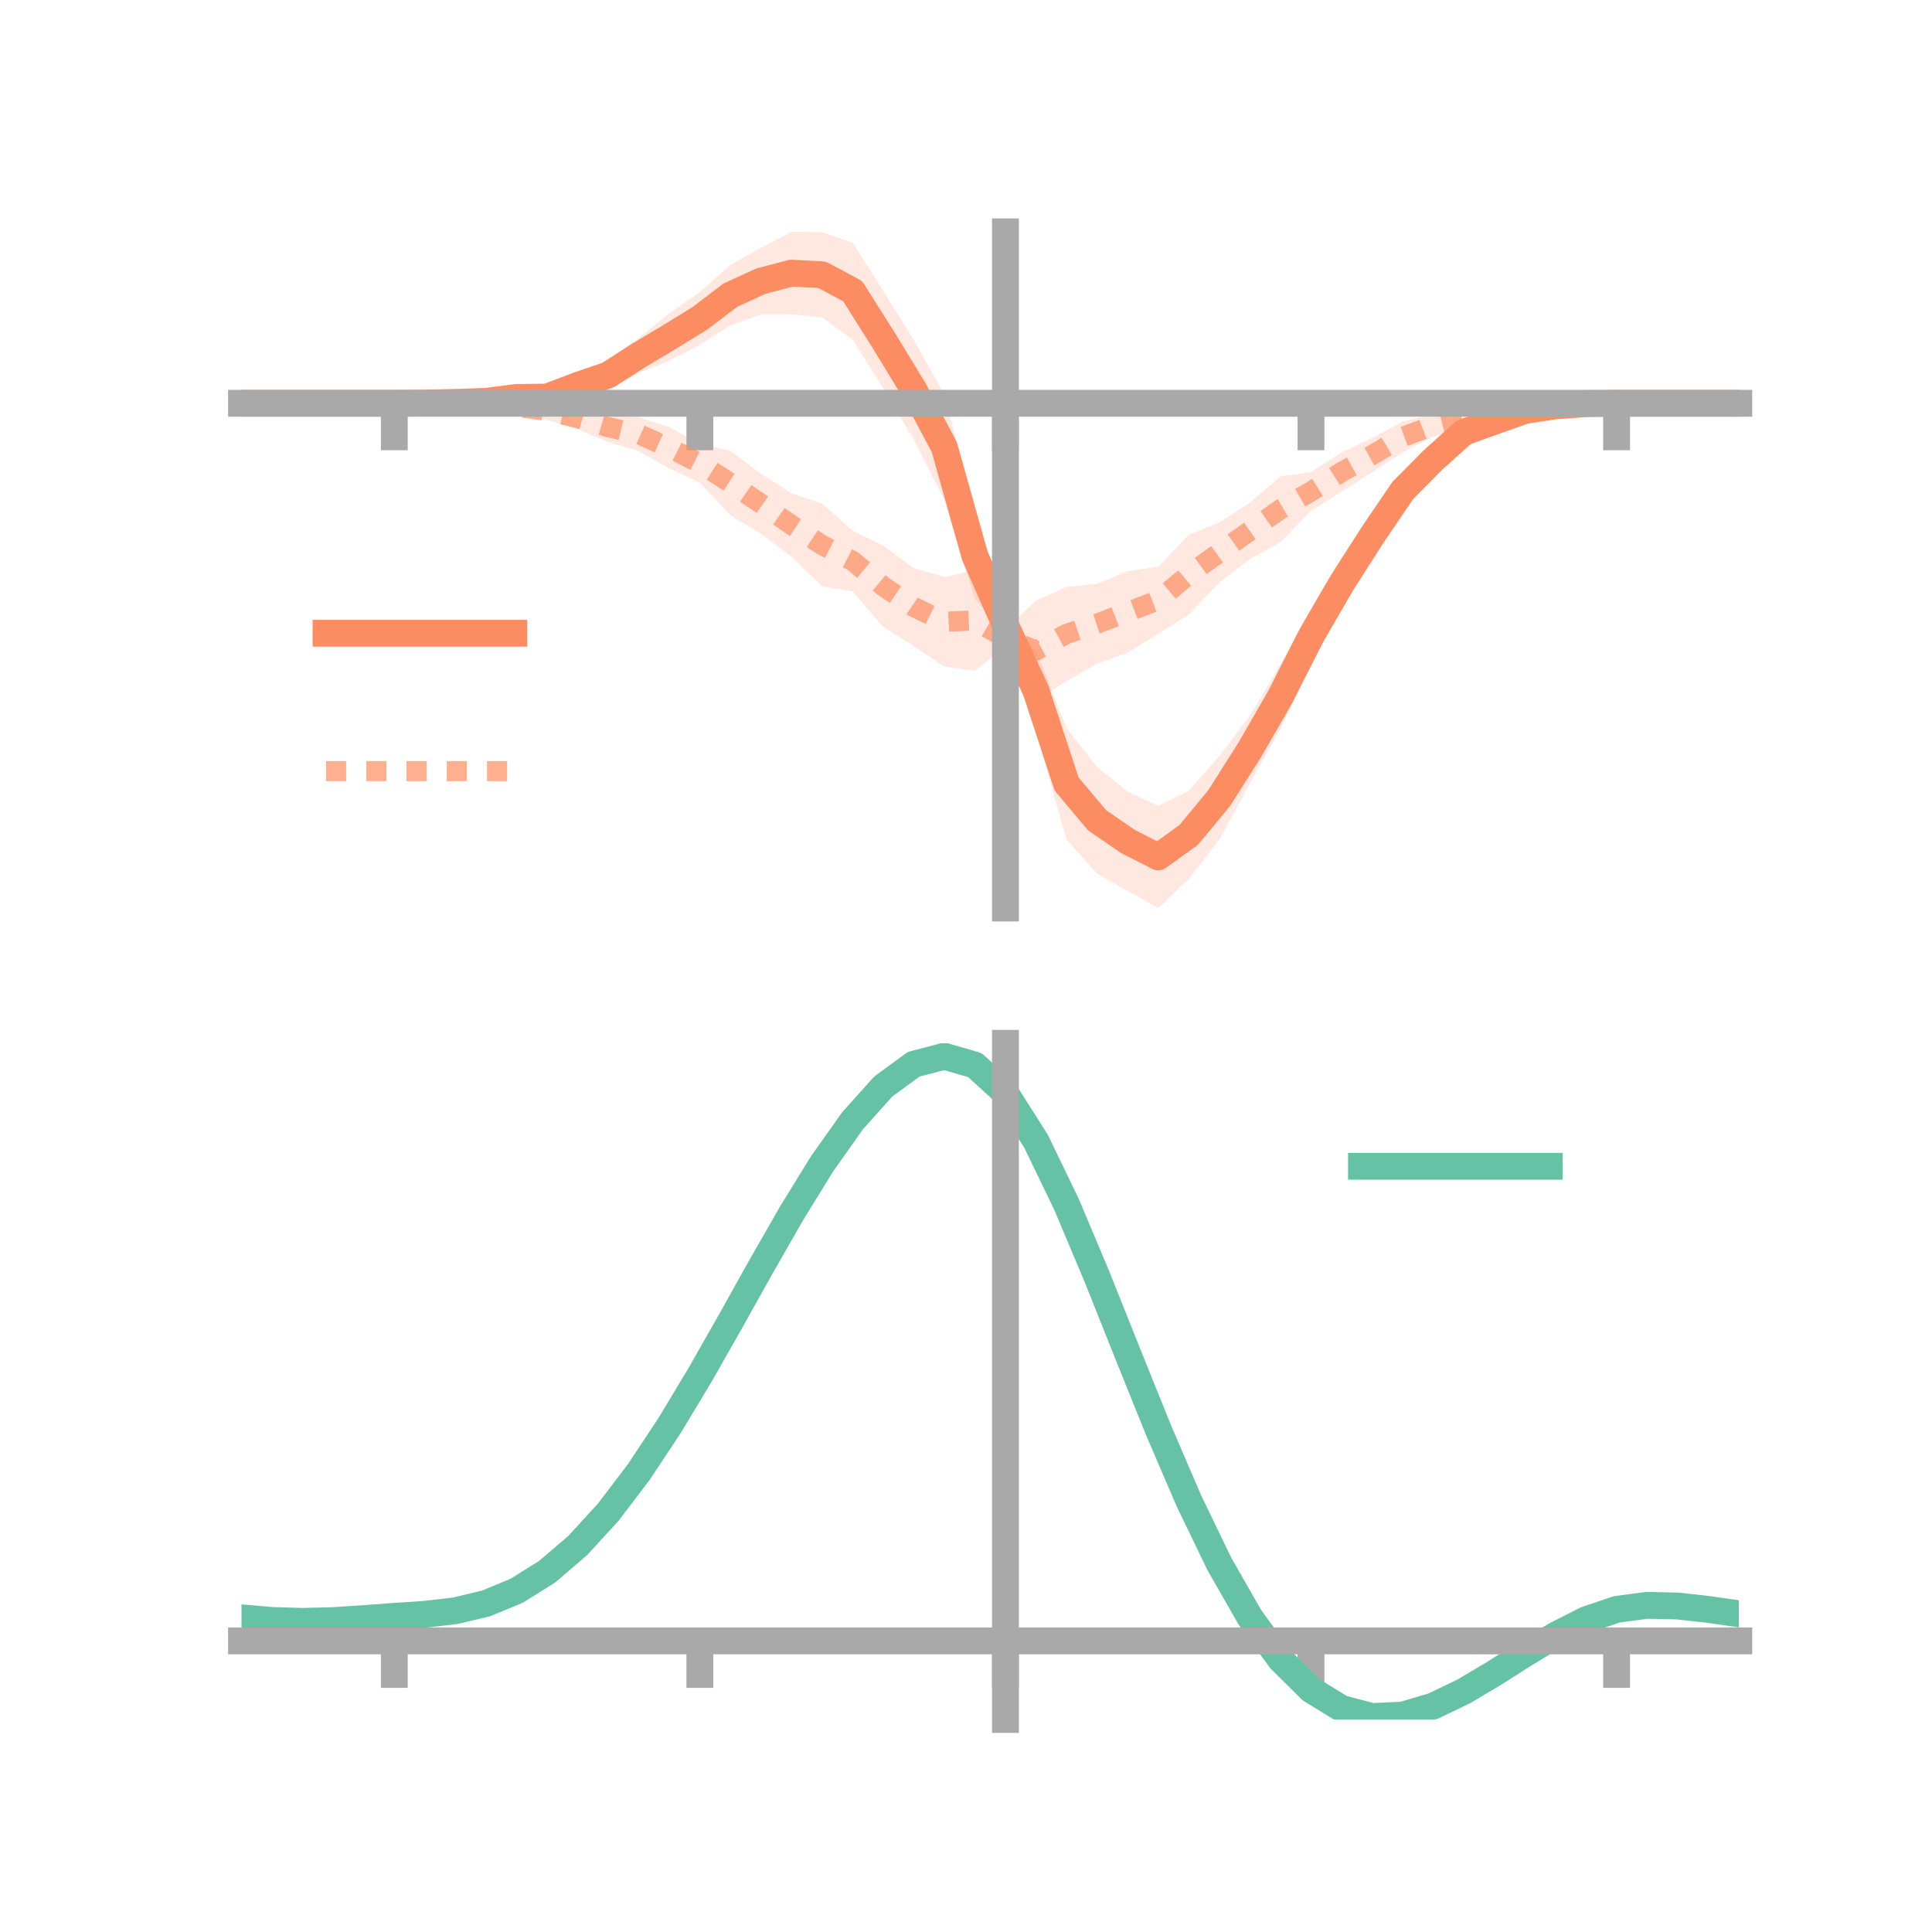 <?xml version="1.0" encoding="utf-8" standalone="no"?>
<!DOCTYPE svg PUBLIC "-//W3C//DTD SVG 1.1//EN"
  "http://www.w3.org/Graphics/SVG/1.1/DTD/svg11.dtd">
<!-- Created with matplotlib (https://matplotlib.org/) -->
<svg height="144pt" version="1.1" viewBox="0 0 144 144" width="144pt" xmlns="http://www.w3.org/2000/svg" xmlns:xlink="http://www.w3.org/1999/xlink">
 <defs>
  <style type="text/css">*{stroke-linecap:butt;stroke-linejoin:round;}</style>
 </defs>
 <g id="figure_1">
  <g id="patch_1">
   <path d="M 0 144 
L 144 144 
L 144 0 
L 0 0 
z
" style="fill:none;"/>
  </g>
  <g id="axes_1">
   <g id="patch_2">
    <path d="M 18 67.68 
L 129.6 67.68 
L 129.6 17.28 
L 18 17.28 
z
" style="fill:none;"/>
   </g>
   <g id="PolyCollection_1">
    <path clip-path="url(#p1a11ce0f14)" d="M 18 30.058 
L 18 30.058 
L 20.278 30.058 
L 22.555 30.058 
L 24.833 30.058 
L 27.11 30.058 
L 29.388 30.058 
L 31.665 29.99 
L 33.943 29.808 
L 36.22 29.585 
L 38.498 29.177 
L 40.776 28.846 
L 43.053 27.865 
L 45.331 26.837 
L 47.608 25.179 
L 49.886 23.371 
L 52.163 21.761 
L 54.441 19.737 
L 56.718 18.479 
L 58.996 17.28 
L 61.273 17.308 
L 63.551 18.089 
L 65.829 21.686 
L 68.106 25.336 
L 70.384 29.413 
L 72.661 38.194 
L 74.939 46.004 
L 77.216 48.454 
L 79.494 54.273 
L 81.771 57.161 
L 84.049 59.011 
L 86.327 60.056 
L 88.604 58.947 
L 90.882 56.349 
L 93.159 53.354 
L 95.437 49.525 
L 97.714 45.366 
L 99.992 41.58 
L 102.269 38.619 
L 104.547 35.366 
L 106.824 33.405 
L 109.102 31.411 
L 111.38 30.942 
L 113.657 30.244 
L 115.935 30.056 
L 118.212 30.031 
L 120.49 30.058 
L 122.767 30.058 
L 125.045 30.058 
L 127.322 30.058 
L 129.6 30.058 
L 129.6 30.058 
L 129.6 30.058 
L 127.322 30.058 
L 125.045 30.058 
L 122.767 30.058 
L 120.49 30.058 
L 118.212 30.143 
L 115.935 30.438 
L 113.657 30.939 
L 111.38 31.86 
L 109.102 33.032 
L 106.824 35.131 
L 104.547 37.771 
L 102.269 41.227 
L 99.992 45.405 
L 97.714 49.489 
L 95.437 54.317 
L 93.159 58.397 
L 90.882 62.587 
L 88.604 65.507 
L 86.327 67.68 
L 84.049 66.397 
L 81.771 65.12 
L 79.494 62.586 
L 77.216 54.524 
L 74.939 47.163 
L 72.661 44.663 
L 70.384 37.239 
L 68.106 32.745 
L 65.829 28.931 
L 63.551 25.311 
L 61.273 23.653 
L 58.996 23.436 
L 56.718 23.424 
L 54.441 24.255 
L 52.163 25.695 
L 49.886 26.889 
L 47.608 27.798 
L 45.331 29.059 
L 43.053 29.596 
L 40.776 30.346 
L 38.498 30.073 
L 36.22 30.246 
L 33.943 30.173 
L 31.665 30.1 
L 29.388 30.058 
L 27.11 30.058 
L 24.833 30.058 
L 22.555 30.058 
L 20.278 30.058 
L 18 30.058 
z
" style="fill:#fc8d62;fill-opacity:0.2;"/>
   </g>
   <g id="PolyCollection_2">
    <path clip-path="url(#p1a11ce0f14)" d="M 18 30.058 
L 18 30.058 
L 20.278 30.058 
L 22.555 30.058 
L 24.833 30.058 
L 27.11 30.058 
L 29.388 30.058 
L 31.665 29.998 
L 33.943 29.83 
L 36.22 29.768 
L 38.498 29.86 
L 40.776 29.944 
L 43.053 30.351 
L 45.331 30.722 
L 47.608 31.106 
L 49.886 31.83 
L 52.163 33.089 
L 54.441 33.602 
L 56.718 35.312 
L 58.996 36.766 
L 61.273 37.535 
L 63.551 39.55 
L 65.829 40.668 
L 68.106 42.332 
L 70.384 43.014 
L 72.661 42.478 
L 74.939 46.924 
L 77.216 44.767 
L 79.494 43.747 
L 81.771 43.51 
L 84.049 42.566 
L 86.327 42.249 
L 88.604 39.856 
L 90.882 38.952 
L 93.159 37.463 
L 95.437 35.51 
L 97.714 35.185 
L 99.992 33.718 
L 102.269 32.64 
L 104.547 31.427 
L 106.824 30.879 
L 109.102 30.471 
L 111.38 30.193 
L 113.657 29.95 
L 115.935 30.033 
L 118.212 30.011 
L 120.49 30.058 
L 122.767 30.058 
L 125.045 30.058 
L 127.322 30.058 
L 129.6 30.058 
L 129.6 30.058 
L 129.6 30.058 
L 127.322 30.058 
L 125.045 30.058 
L 122.767 30.058 
L 120.49 30.058 
L 118.212 30.131 
L 115.935 30.397 
L 113.657 30.713 
L 111.38 31.119 
L 109.102 31.812 
L 106.824 32.547 
L 104.547 33.714 
L 102.269 35.195 
L 99.992 36.647 
L 97.714 38.074 
L 95.437 40.406 
L 93.159 41.674 
L 90.882 43.415 
L 88.604 45.804 
L 86.327 47.229 
L 84.049 48.649 
L 81.771 49.469 
L 79.494 50.753 
L 77.216 52.213 
L 74.939 48.24 
L 72.661 49.995 
L 70.384 49.679 
L 68.106 48.146 
L 65.829 46.733 
L 63.551 44.072 
L 61.273 43.717 
L 58.996 41.499 
L 56.718 39.775 
L 54.441 38.401 
L 52.163 35.98 
L 49.886 34.927 
L 47.608 33.615 
L 45.331 32.952 
L 43.053 31.982 
L 40.776 31.296 
L 38.498 30.774 
L 36.22 30.513 
L 33.943 30.185 
L 31.665 30.12 
L 29.388 30.058 
L 27.11 30.058 
L 24.833 30.058 
L 22.555 30.058 
L 20.278 30.058 
L 18 30.058 
z
" style="fill:#fc8d62;fill-opacity:0.2;"/>
   </g>
   <g id="matplotlib.axis_1">
    <g id="xtick_1">
     <g id="line2d_1">
      <defs>
       <path d="M 0 0 
L 0 3.5 
" id="m3116d96cfd" style="stroke:#a9a9a9;stroke-width:2;"/>
      </defs>
      <g>
       <use style="fill:#a9a9a9;stroke:#a9a9a9;stroke-width:2;" x="29.388" xlink:href="#m3116d96cfd" y="30.058"/>
      </g>
     </g>
    </g>
    <g id="xtick_2">
     <g id="line2d_2">
      <g>
       <use style="fill:#a9a9a9;stroke:#a9a9a9;stroke-width:2;" x="52.163" xlink:href="#m3116d96cfd" y="30.058"/>
      </g>
     </g>
    </g>
    <g id="xtick_3">
     <g id="line2d_3">
      <g>
       <use style="fill:#a9a9a9;stroke:#a9a9a9;stroke-width:2;" x="74.939" xlink:href="#m3116d96cfd" y="30.058"/>
      </g>
     </g>
    </g>
    <g id="xtick_4">
     <g id="line2d_4">
      <g>
       <use style="fill:#a9a9a9;stroke:#a9a9a9;stroke-width:2;" x="97.714" xlink:href="#m3116d96cfd" y="30.058"/>
      </g>
     </g>
    </g>
    <g id="xtick_5">
     <g id="line2d_5">
      <g>
       <use style="fill:#a9a9a9;stroke:#a9a9a9;stroke-width:2;" x="120.49" xlink:href="#m3116d96cfd" y="30.058"/>
      </g>
     </g>
    </g>
   </g>
   <g id="matplotlib.axis_2"/>
   <g id="line2d_6">
    <path clip-path="url(#p1a11ce0f14)" d="M 18 30.058 
L 20.278 30.058 
L 22.555 30.058 
L 24.833 30.058 
L 27.11 30.058 
L 29.388 30.058 
L 31.665 30.045 
L 33.943 29.991 
L 36.22 29.916 
L 38.498 29.625 
L 40.776 29.596 
L 43.053 28.73 
L 45.331 27.948 
L 47.608 26.488 
L 49.886 25.13 
L 52.163 23.728 
L 54.441 21.996 
L 56.718 20.952 
L 58.996 20.358 
L 61.273 20.481 
L 63.551 21.7 
L 65.829 25.308 
L 68.106 29.041 
L 70.384 33.326 
L 72.661 41.429 
L 74.939 46.584 
L 77.216 51.489 
L 79.494 58.429 
L 81.771 61.14 
L 84.049 62.704 
L 86.327 63.868 
L 88.604 62.227 
L 90.882 59.468 
L 93.159 55.876 
L 95.437 51.921 
L 97.714 47.427 
L 99.992 43.492 
L 102.269 39.923 
L 104.547 36.568 
L 106.824 34.268 
L 109.102 32.222 
L 111.38 31.401 
L 113.657 30.592 
L 115.935 30.247 
L 118.212 30.087 
L 120.49 30.058 
L 122.767 30.058 
L 125.045 30.058 
L 127.322 30.058 
L 129.6 30.058 
" style="fill:none;stroke:#fc8d62;stroke-linecap:square;stroke-width:2;"/>
   </g>
   <g id="line2d_7">
    <path clip-path="url(#p1a11ce0f14)" d="M 18 30.058 
L 20.278 30.058 
L 22.555 30.058 
L 24.833 30.058 
L 27.11 30.058 
L 29.388 30.058 
L 31.665 30.059 
L 33.943 30.008 
L 36.22 30.14 
L 38.498 30.317 
L 40.776 30.62 
L 43.053 31.166 
L 45.331 31.837 
L 47.608 32.361 
L 49.886 33.379 
L 52.163 34.535 
L 54.441 36.002 
L 56.718 37.543 
L 58.996 39.133 
L 61.273 40.626 
L 63.551 41.811 
L 65.829 43.701 
L 68.106 45.239 
L 70.384 46.347 
L 72.661 46.236 
L 74.939 47.582 
L 77.216 48.49 
L 79.494 47.25 
L 81.771 46.489 
L 84.049 45.608 
L 86.327 44.739 
L 88.604 42.83 
L 90.882 41.183 
L 93.159 39.569 
L 95.437 37.958 
L 97.714 36.629 
L 99.992 35.182 
L 102.269 33.918 
L 104.547 32.57 
L 106.824 31.713 
L 109.102 31.141 
L 111.38 30.656 
L 113.657 30.331 
L 115.935 30.215 
L 118.212 30.071 
L 120.49 30.058 
L 122.767 30.058 
L 125.045 30.058 
L 127.322 30.058 
L 129.6 30.058 
" style="fill:none;stroke:#fc8d62;stroke-dasharray:1.5,1.5;stroke-dashoffset:0;stroke-opacity:0.7;stroke-width:1.5;"/>
   </g>
   <g id="patch_3">
    <path d="M 74.939 67.68 
L 74.939 17.28 
" style="fill:none;stroke:#a9a9a9;stroke-linecap:square;stroke-linejoin:miter;stroke-width:2;"/>
   </g>
   <g id="patch_4">
    <path d="M 129.6 67.68 
L 129.6 17.28 
" style="fill:none;"/>
   </g>
   <g id="patch_5">
    <path d="M 18 30.058 
L 129.6 30.058 
" style="fill:none;stroke:#a9a9a9;stroke-linecap:square;stroke-linejoin:miter;stroke-width:2;"/>
   </g>
   <g id="patch_6">
    <path d="M 18 17.28 
L 129.6 17.28 
" style="fill:none;"/>
   </g>
   <g id="legend_1">
    <g id="line2d_8">
     <path d="M 24.3 47.2 
L 38.3 47.2 
" style="fill:none;stroke:#fc8d62;stroke-linecap:square;stroke-width:2;"/>
    </g>
    <g id="line2d_9"/>
    <g id="text_1">
     <!--   -->
     <g transform="translate(43.9 49.65)scale(0.07 -0.07)">
      <defs>
       <path id="DejaVuSans-32"/>
      </defs>
      <use xlink:href="#DejaVuSans-32"/>
     </g>
    </g>
    <g id="line2d_10">
     <path d="M 24.3 57.474 
L 38.3 57.474 
" style="fill:none;stroke:#fc8d62;stroke-dasharray:1.5,1.5;stroke-dashoffset:0;stroke-opacity:0.7;stroke-width:1.5;"/>
    </g>
    <g id="line2d_11"/>
    <g id="text_2">
     <!--   -->
     <g transform="translate(43.9 59.924)scale(0.07 -0.07)">
      <use xlink:href="#DejaVuSans-32"/>
     </g>
    </g>
   </g>
  </g>
  <g id="axes_2">
   <g id="patch_7">
    <path d="M 18 128.16 
L 129.6 128.16 
L 129.6 77.76 
L 18 77.76 
z
" style="fill:none;"/>
   </g>
   <g id="PolyCollection_3">
    <path clip-path="url(#p91af42548f)" d="M 18 120.622 
L 18 120.541 
L 20.278 120.748 
L 22.555 120.816 
L 24.833 120.75 
L 27.11 120.593 
L 29.388 120.415 
L 31.665 120.26 
L 33.943 119.988 
L 36.22 119.44 
L 38.498 118.489 
L 40.776 117.045 
L 43.053 115.056 
L 45.331 112.513 
L 47.608 109.448 
L 49.886 105.928 
L 52.163 102.053 
L 54.441 97.953 
L 56.718 93.781 
L 58.996 89.713 
L 61.273 85.937 
L 63.551 82.652 
L 65.829 80.061 
L 68.106 78.365 
L 70.384 77.76 
L 72.661 78.431 
L 74.939 80.547 
L 77.216 84.186 
L 79.494 88.971 
L 81.771 94.466 
L 84.049 100.263 
L 86.327 106.005 
L 88.604 111.393 
L 90.882 116.193 
L 93.159 120.235 
L 95.437 123.419 
L 97.714 125.704 
L 99.992 127.113 
L 102.269 127.716 
L 104.547 127.621 
L 106.824 126.96 
L 109.102 125.885 
L 111.38 124.556 
L 113.657 123.134 
L 115.935 121.778 
L 118.212 120.641 
L 120.49 119.873 
L 122.767 119.572 
L 125.045 119.629 
L 127.322 119.894 
L 129.6 120.233 
L 129.6 120.338 
L 129.6 120.338 
L 127.322 120.022 
L 125.045 119.775 
L 122.767 119.728 
L 120.49 120.035 
L 118.212 120.816 
L 115.935 121.985 
L 113.657 123.39 
L 111.38 124.867 
L 109.102 126.247 
L 106.824 127.362 
L 104.547 128.049 
L 102.269 128.16 
L 99.992 127.569 
L 97.714 126.183 
L 95.437 123.948 
L 93.159 120.852 
L 90.882 116.934 
L 88.604 112.29 
L 86.327 107.076 
L 84.049 101.515 
L 81.771 95.896 
L 79.494 90.565 
L 77.216 85.919 
L 74.939 82.387 
L 72.661 80.339 
L 70.384 79.691 
L 68.106 80.277 
L 65.829 81.912 
L 63.551 84.403 
L 61.273 87.554 
L 58.996 91.169 
L 56.718 95.058 
L 54.441 99.04 
L 52.163 102.949 
L 49.886 106.64 
L 47.608 109.993 
L 45.331 112.916 
L 43.053 115.346 
L 40.776 117.258 
L 38.498 118.657 
L 36.22 119.586 
L 33.943 120.122 
L 31.665 120.384 
L 29.388 120.529 
L 27.11 120.691 
L 24.833 120.829 
L 22.555 120.881 
L 20.278 120.812 
L 18 120.622 
z
" style="fill:#66c2a5;fill-opacity:0.2;"/>
   </g>
   <g id="matplotlib.axis_3">
    <g id="xtick_6">
     <g id="line2d_12">
      <g>
       <use style="fill:#a9a9a9;stroke:#a9a9a9;stroke-width:2;" x="29.388" xlink:href="#m3116d96cfd" y="122.301"/>
      </g>
     </g>
    </g>
    <g id="xtick_7">
     <g id="line2d_13">
      <g>
       <use style="fill:#a9a9a9;stroke:#a9a9a9;stroke-width:2;" x="52.163" xlink:href="#m3116d96cfd" y="122.301"/>
      </g>
     </g>
    </g>
    <g id="xtick_8">
     <g id="line2d_14">
      <g>
       <use style="fill:#a9a9a9;stroke:#a9a9a9;stroke-width:2;" x="74.939" xlink:href="#m3116d96cfd" y="122.301"/>
      </g>
     </g>
    </g>
    <g id="xtick_9">
     <g id="line2d_15">
      <g>
       <use style="fill:#a9a9a9;stroke:#a9a9a9;stroke-width:2;" x="97.714" xlink:href="#m3116d96cfd" y="122.301"/>
      </g>
     </g>
    </g>
    <g id="xtick_10">
     <g id="line2d_16">
      <g>
       <use style="fill:#a9a9a9;stroke:#a9a9a9;stroke-width:2;" x="120.49" xlink:href="#m3116d96cfd" y="122.301"/>
      </g>
     </g>
    </g>
   </g>
   <g id="matplotlib.axis_4"/>
   <g id="line2d_17">
    <path clip-path="url(#p91af42548f)" d="M 18 120.582 
L 20.278 120.78 
L 22.555 120.848 
L 24.833 120.79 
L 27.11 120.642 
L 29.388 120.472 
L 31.665 120.322 
L 33.943 120.055 
L 36.22 119.513 
L 38.498 118.573 
L 40.776 117.151 
L 43.053 115.201 
L 45.331 112.714 
L 47.608 109.721 
L 49.886 106.284 
L 52.163 102.501 
L 54.441 98.496 
L 56.718 94.42 
L 58.996 90.441 
L 61.273 86.745 
L 63.551 83.527 
L 65.829 80.986 
L 68.106 79.321 
L 70.384 78.726 
L 72.661 79.385 
L 74.939 81.467 
L 77.216 85.053 
L 79.494 89.768 
L 81.771 95.181 
L 84.049 100.889 
L 86.327 106.54 
L 88.604 111.841 
L 90.882 116.564 
L 93.159 120.544 
L 95.437 123.683 
L 97.714 125.944 
L 99.992 127.341 
L 102.269 127.938 
L 104.547 127.835 
L 106.824 127.161 
L 109.102 126.066 
L 111.38 124.711 
L 113.657 123.262 
L 115.935 121.882 
L 118.212 120.729 
L 120.49 119.954 
L 122.767 119.65 
L 125.045 119.702 
L 127.322 119.958 
L 129.6 120.285 
" style="fill:none;stroke:#66c2a5;stroke-linecap:square;stroke-width:2;"/>
   </g>
   <g id="patch_8">
    <path d="M 74.939 128.16 
L 74.939 77.76 
" style="fill:none;stroke:#a9a9a9;stroke-linecap:square;stroke-linejoin:miter;stroke-width:2;"/>
   </g>
   <g id="patch_9">
    <path d="M 129.6 128.16 
L 129.6 77.76 
" style="fill:none;"/>
   </g>
   <g id="patch_10">
    <path d="M 18 122.301 
L 129.6 122.301 
" style="fill:none;stroke:#a9a9a9;stroke-linecap:square;stroke-linejoin:miter;stroke-width:2;"/>
   </g>
   <g id="patch_11">
    <path d="M 18 77.76 
L 129.6 77.76 
" style="fill:none;"/>
   </g>
   <g id="legend_2">
    <g id="line2d_18">
     <path d="M 101.475 86.929 
L 115.475 86.929 
" style="fill:none;stroke:#66c2a5;stroke-linecap:square;stroke-width:2;"/>
    </g>
    <g id="line2d_19"/>
    <g id="text_3">
     <!--   -->
     <g transform="translate(121.075 89.379)scale(0.07 -0.07)">
      <use xlink:href="#DejaVuSans-32"/>
     </g>
    </g>
   </g>
  </g>
 </g>
 <defs>
  <clipPath id="p1a11ce0f14">
   <rect height="50.4" width="111.6" x="18" y="17.28"/>
  </clipPath>
  <clipPath id="p91af42548f">
   <rect height="50.4" width="111.6" x="18" y="77.76"/>
  </clipPath>
 </defs>
</svg>
